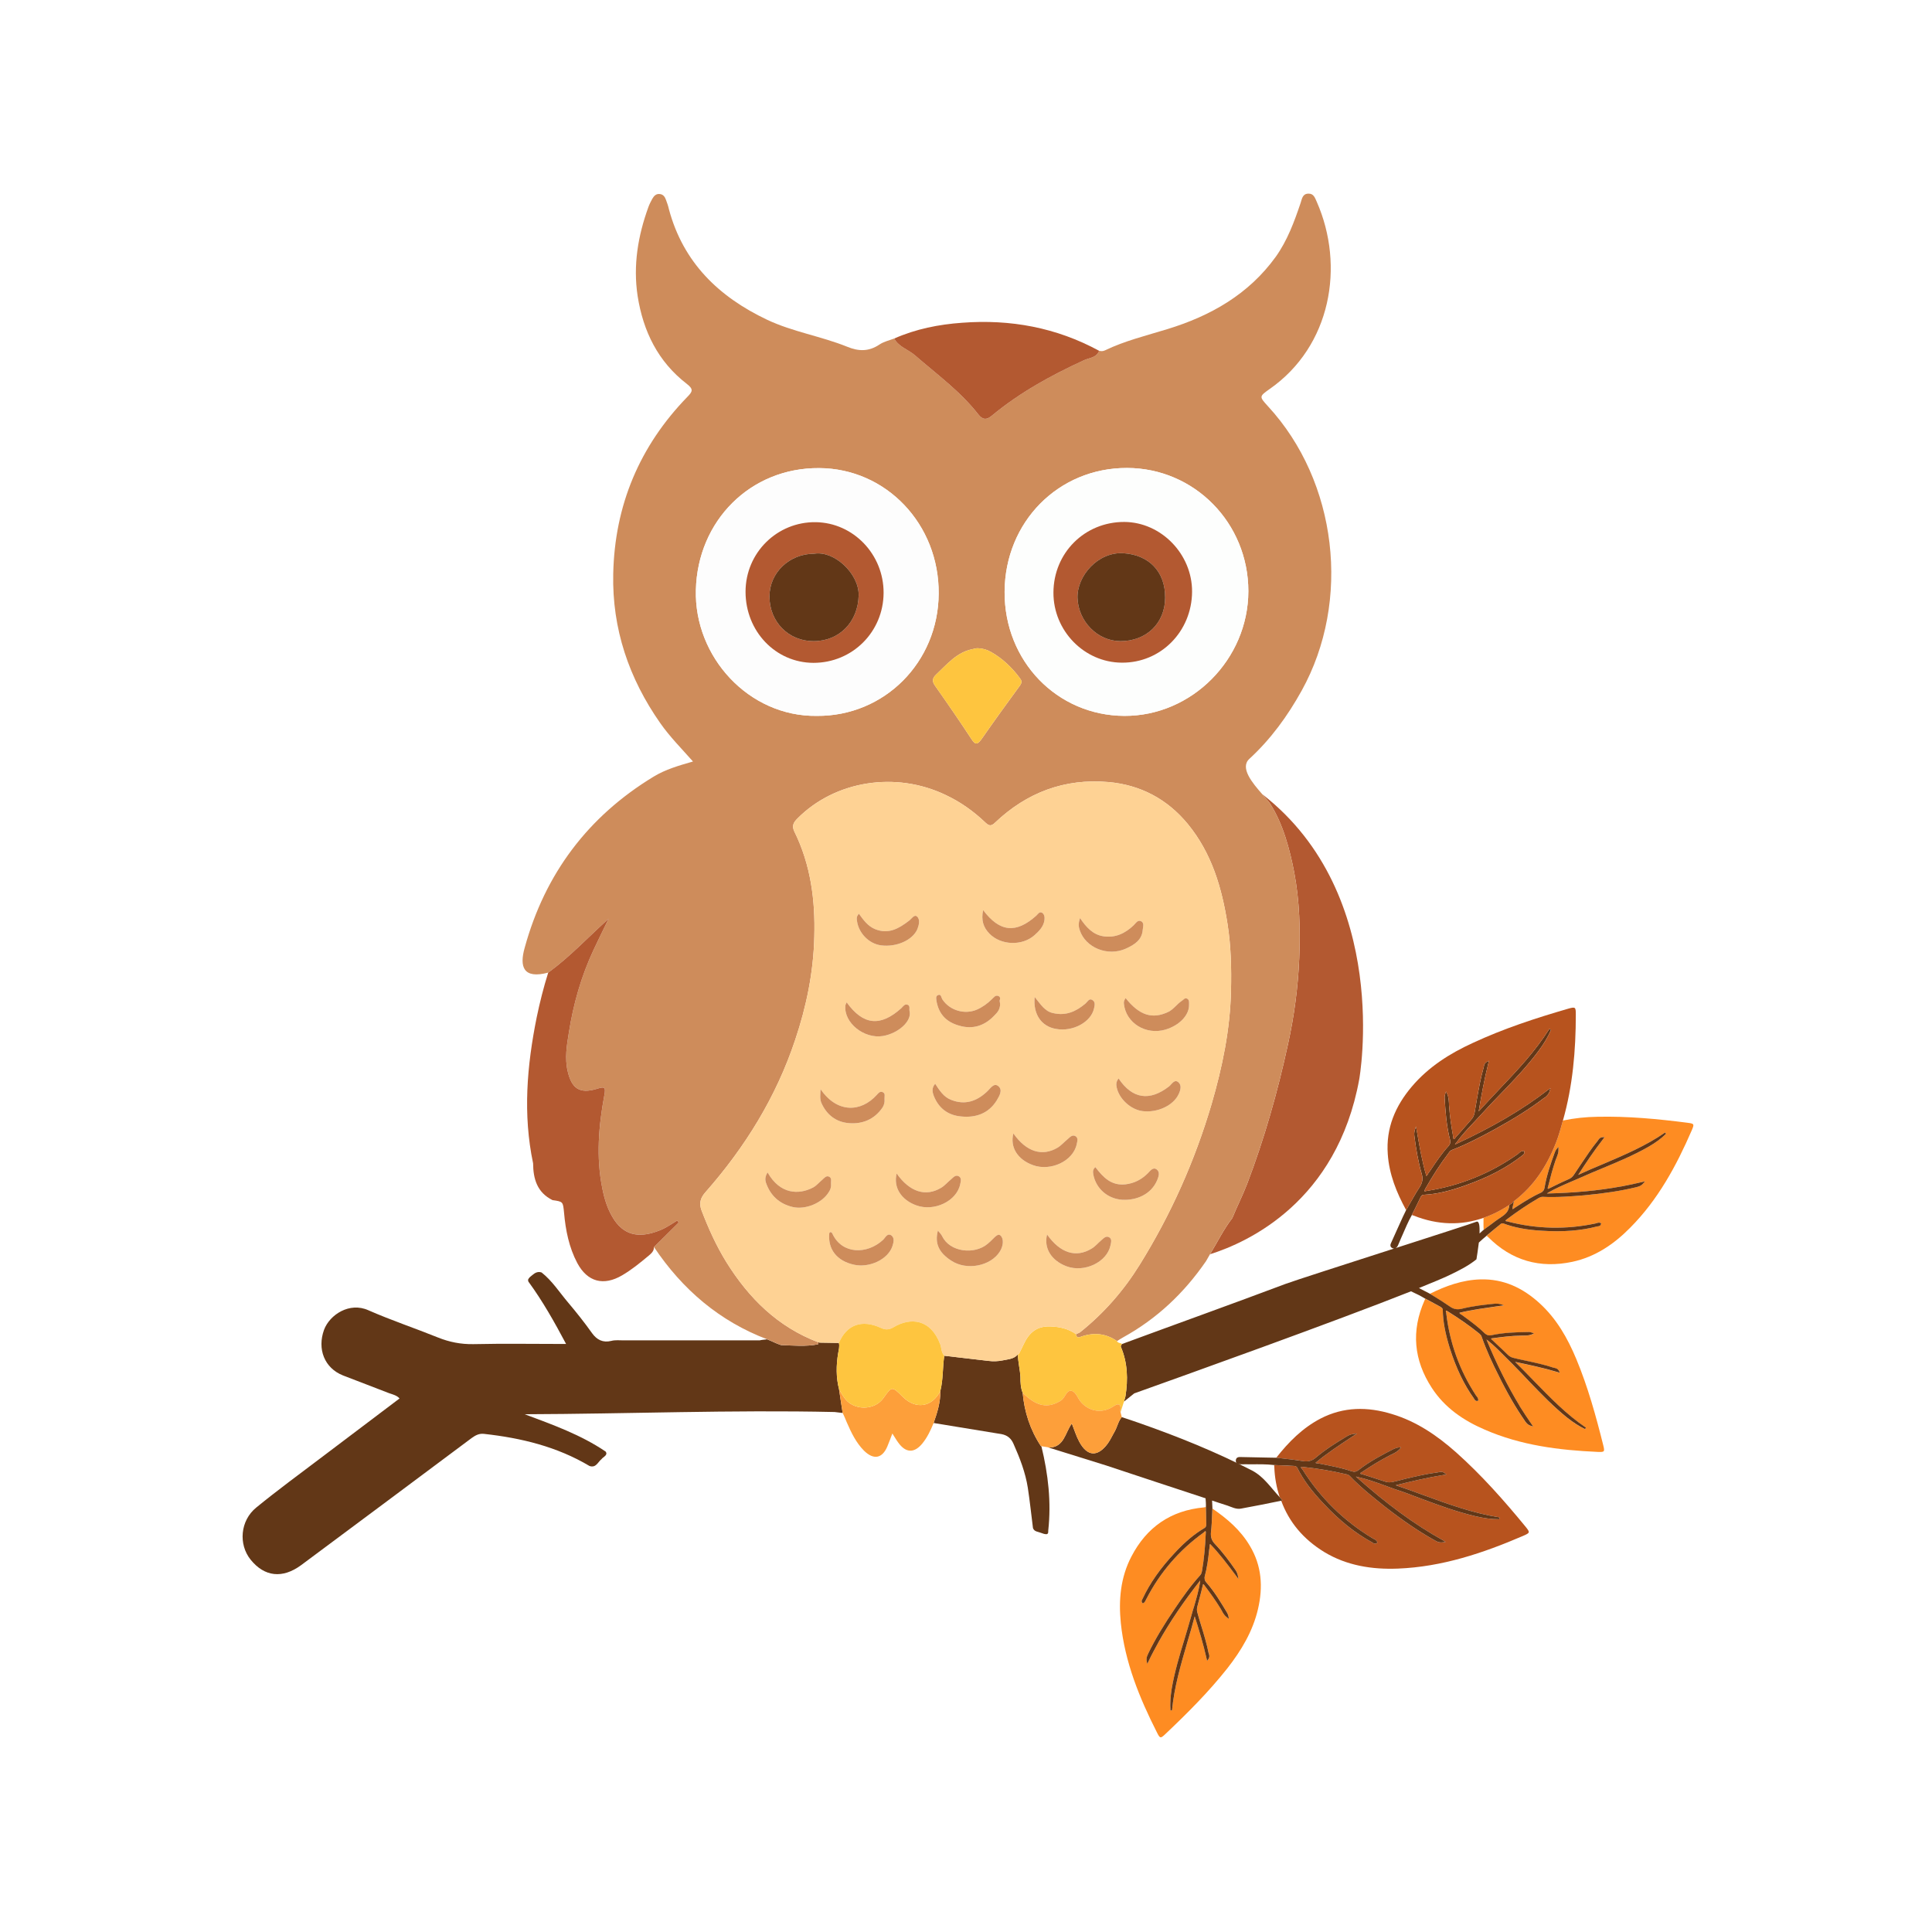 <svg xmlns="http://www.w3.org/2000/svg" xmlns:xlink="http://www.w3.org/1999/xlink" width="480" zoomAndPan="magnify" viewBox="0 0 360 360" height="480" preserveAspectRatio="xMidYMid meet" version="1.0"><defs><clipPath id="ed536028ae"><path d="M 277 208 L 315.781 208 L 315.781 236 L 277 236 Z M 277 208 " clip-rule="nonzero"/></clipPath></defs><rect x="-36" width="432" fill="#ffffff" y="-36" height="432" fill-opacity="1"/><rect x="-36" width="432" fill="#ffffff" y="-36" height="432" fill-opacity="1"/><path fill="#fe8c22" d="M 270.086 243.414 C 270.824 243.957 271.492 244.09 272.328 243.895 C 274.441 243.363 276.59 243.125 278.609 242.934 C 278.992 242.918 279.312 242.949 279.633 243.031 L 280.242 243.258 L 279.152 243.398 C 276.781 243.75 274.316 244.055 271.945 244.633 C 271.977 244.762 272.043 244.793 272.168 244.906 C 272.234 244.922 272.301 244.953 272.328 244.984 L 272.844 245.355 C 274.172 246.332 275.535 247.344 276.719 248.523 C 276.863 248.633 277.008 248.703 277.137 248.762 C 277.199 248.797 277.266 248.828 277.328 248.828 C 277.488 248.859 277.648 248.859 277.824 248.828 C 280.145 248.312 282.551 248.25 284.695 248.219 C 284.953 248.188 285.242 248.25 285.496 248.352 L 285.848 248.477 L 285.512 248.637 C 284.953 248.875 284.406 248.891 283.848 248.875 C 283.672 248.875 283.512 248.875 283.367 248.891 C 281.652 248.922 280.02 249.117 278.16 249.379 L 278.094 249.379 C 277.938 249.395 277.902 249.41 277.871 249.438 C 277.84 249.535 277.922 249.598 278 249.66 C 278.047 249.691 278.062 249.715 278.129 249.758 L 278.898 250.496 C 279.602 251.152 280.305 251.812 280.996 252.48 C 281.297 252.766 281.621 252.961 282.086 253.055 C 282.805 253.234 283.555 253.406 284.309 253.555 C 286.023 253.926 287.836 254.309 289.531 254.879 C 289.598 254.879 289.645 254.914 289.727 254.914 C 289.949 254.98 290.285 255.043 290.523 255.52 L 290.652 255.84 L 290.332 255.711 C 287.516 254.879 284.824 254.309 282.324 253.789 C 283.512 254.945 284.664 256.129 285.754 257.262 C 288.922 260.516 291.871 263.559 295.523 266.039 L 295.363 266.309 C 294.227 265.77 293.121 265.047 291.965 264.133 C 289.453 262.113 287.195 259.766 285.016 257.508 C 283.992 256.418 282.934 255.301 281.848 254.211 C 281.43 253.789 281.016 253.375 280.566 252.93 C 279.508 251.871 278.434 250.75 277.238 249.805 C 277.172 249.758 277.074 249.691 276.98 249.613 C 278.934 254.336 280.953 258.336 283.148 261.957 C 283.164 261.957 283.164 261.988 283.164 262.02 C 283.898 263.188 284.668 264.359 285.438 265.465 L 285.691 265.832 L 285.277 265.703 C 284.602 265.48 284.363 265.094 284.156 264.809 L 284.09 264.695 C 282.426 262.297 280.855 259.59 279.191 256.195 C 278.148 254.145 276.98 251.648 276.086 249.09 C 276.02 248.832 275.824 248.676 275.633 248.492 C 273.871 247.07 271.922 245.711 269.84 244.41 C 269.742 244.348 269.531 244.223 269.484 244.254 C 269.422 244.254 269.387 244.285 269.422 244.41 C 269.422 244.473 269.453 244.539 269.484 244.602 C 269.484 244.637 269.484 244.668 269.484 244.684 C 270.125 250.238 271.98 255.391 275.027 260.035 C 275.059 260.102 275.121 260.148 275.152 260.199 C 275.312 260.387 275.473 260.613 275.457 260.938 L 275.441 261.027 L 275.312 261.062 C 274.961 261.125 274.801 260.875 274.707 260.711 C 274.672 260.676 274.652 260.617 274.641 260.586 C 272.816 258.059 271.344 254.984 270.156 251.25 C 269.293 248.477 268.875 246.273 268.844 244.094 C 268.844 243.785 268.621 243.645 268.348 243.484 C 267.785 243.184 267.211 242.879 266.633 242.555 L 265.574 241.996 C 265.543 242.109 265.496 242.203 265.445 242.301 C 262.918 248.004 263.43 253.445 266.809 258.629 C 269.195 262.297 272.684 264.684 276.641 266.383 C 283.367 269.324 290.496 270.223 297.734 270.543 C 298.98 270.59 299.047 270.527 298.742 269.297 C 297.383 263.852 295.875 258.406 293.715 253.223 C 292.094 249.344 290.047 245.727 286.891 242.848 C 283.766 239.992 280.18 238.277 275.859 238.395 C 272.492 238.492 269.387 239.609 266.426 241.086 C 266.762 241.293 267.113 241.5 267.465 241.723 C 268.328 242.262 269.223 242.809 270.086 243.414 Z M 270.086 243.414 " fill-opacity="1" fill-rule="nonzero"/><path fill="#fe8c22" d="M 276.461 229.168 C 276.781 228.91 277.102 228.656 277.457 228.426 C 278.258 227.805 279.121 227.18 279.988 226.605 C 280.754 226.059 281.137 225.52 281.23 224.637 C 281.23 224.59 281.266 224.527 281.266 224.492 C 279.699 225.551 278.062 226.348 276.43 226.926 C 276.445 227.66 276.398 228.395 276.461 229.168 Z M 276.461 229.168 " fill-opacity="1" fill-rule="nonzero"/><g clip-path="url(#ed536028ae)"><path fill="#fe8c22" d="M 314.445 209.211 C 308.875 208.492 303.285 207.969 297.652 208.094 C 295.488 208.125 293.34 208.352 291.227 208.797 C 290.844 210.176 290.477 211.551 289.945 212.898 C 288.266 217.223 285.832 221 282.098 223.816 C 282.004 224.324 281.859 224.773 281.809 225.289 C 281.902 225.289 281.988 225.258 282.098 225.18 C 282.145 225.129 282.195 225.066 282.254 225.047 L 282.789 224.711 C 284.168 223.82 285.605 222.922 287.16 222.215 C 287.305 222.152 287.414 222.059 287.512 221.926 C 287.574 221.883 287.609 221.832 287.641 221.77 C 287.703 221.637 287.781 221.496 287.797 221.316 C 288.184 218.98 288.984 216.707 289.723 214.688 C 289.816 214.434 289.961 214.191 290.137 213.984 L 290.395 213.711 L 290.395 214.086 C 290.441 214.676 290.25 215.203 290.039 215.715 C 289.977 215.891 289.914 216.035 289.863 216.18 C 289.305 217.793 288.887 219.398 288.438 221.191 L 288.406 221.254 C 288.375 221.414 288.375 221.445 288.406 221.477 C 288.484 221.543 288.566 221.512 288.629 221.445 C 288.695 221.414 288.727 221.398 288.789 221.383 L 289.77 220.902 C 290.617 220.484 291.48 220.07 292.379 219.688 C 292.762 219.492 293.051 219.27 293.305 218.852 C 293.723 218.25 294.137 217.605 294.555 216.98 C 295.547 215.523 296.539 213.984 297.695 212.59 C 297.723 212.547 297.758 212.48 297.789 212.449 C 297.934 212.223 298.109 211.934 298.652 211.902 L 298.973 211.871 L 298.781 212.16 C 296.992 214.469 295.453 216.754 294.074 218.918 C 295.566 218.234 297.086 217.574 298.559 216.965 C 302.723 215.188 306.629 213.535 310.25 211.039 L 310.445 211.262 C 309.547 212.156 308.488 212.93 307.207 213.664 C 304.418 215.266 301.41 216.516 298.492 217.73 C 297.117 218.309 295.707 218.883 294.297 219.523 C 293.754 219.777 293.191 219.992 292.629 220.242 C 291.254 220.836 289.844 221.445 288.5 222.215 C 288.434 222.262 288.34 222.309 288.242 222.391 C 293.336 222.277 297.816 221.859 301.98 221.09 C 302.02 221.09 302.02 221.09 302.047 221.09 C 303.395 220.836 304.773 220.547 306.086 220.227 L 306.535 220.117 L 306.246 220.453 C 305.793 220.996 305.348 221.09 304.996 221.188 L 304.867 221.223 C 302.02 221.906 298.973 222.375 295.18 222.73 C 292.855 222.918 290.133 223.145 287.441 223.012 C 287.156 223.012 286.93 223.113 286.703 223.238 C 284.734 224.391 282.766 225.703 280.812 227.176 C 280.719 227.246 280.523 227.387 280.523 227.469 C 280.523 227.5 280.523 227.531 280.652 227.566 C 280.719 227.566 280.781 227.566 280.844 227.582 C 280.875 227.582 280.91 227.602 280.941 227.617 C 286.324 229.008 291.801 229.137 297.273 227.98 C 297.344 227.949 297.375 227.949 297.469 227.918 C 297.695 227.852 297.965 227.758 298.238 227.883 L 298.352 227.949 L 298.316 228.078 C 298.234 228.445 297.949 228.492 297.758 228.508 C 297.723 228.523 297.695 228.523 297.629 228.523 C 294.586 229.328 291.223 229.582 287.301 229.328 C 284.402 229.168 282.191 228.734 280.141 227.98 C 279.855 227.883 279.66 228.016 279.438 228.234 C 278.922 228.625 278.426 229.07 277.934 229.484 L 277.004 230.266 C 277.102 230.352 277.195 230.418 277.262 230.48 C 281.648 234.898 286.934 236.402 292.984 235.121 C 297.246 234.211 300.738 231.84 303.777 228.75 C 308.938 223.562 312.363 217.242 315.246 210.59 C 315.73 209.441 315.699 209.375 314.445 209.211 Z M 314.445 209.211 " fill-opacity="1" fill-rule="nonzero"/></g><path fill="#623717" d="M 279.441 228.234 C 279.664 228.012 279.859 227.883 280.145 227.98 C 282.195 228.734 284.406 229.168 287.305 229.328 C 291.227 229.582 294.59 229.328 297.633 228.523 C 297.699 228.523 297.727 228.523 297.762 228.508 C 297.949 228.492 298.238 228.445 298.32 228.078 L 298.355 227.949 L 298.242 227.883 C 297.969 227.758 297.699 227.852 297.473 227.918 C 297.379 227.953 297.344 227.953 297.277 227.98 C 291.805 229.137 286.328 229.008 280.945 227.617 C 280.914 227.602 280.879 227.582 280.848 227.582 C 280.781 227.566 280.723 227.566 280.656 227.566 C 280.527 227.531 280.527 227.5 280.527 227.469 C 280.527 227.387 280.723 227.246 280.816 227.176 C 282.77 225.703 284.738 224.391 286.707 223.238 C 286.934 223.113 287.16 223.012 287.445 223.012 C 290.137 223.145 292.859 222.918 295.18 222.73 C 298.977 222.375 302.02 221.91 304.871 221.223 L 305 221.188 C 305.352 221.09 305.797 221 306.25 220.453 L 306.535 220.117 L 306.09 220.227 C 304.777 220.547 303.398 220.832 302.051 221.09 C 302.02 221.09 302.02 221.09 301.984 221.09 C 297.82 221.859 293.34 222.273 288.246 222.391 C 288.344 222.309 288.438 222.262 288.5 222.215 C 289.848 221.445 291.258 220.836 292.633 220.242 C 293.195 219.992 293.758 219.777 294.301 219.523 C 295.711 218.883 297.117 218.309 298.496 217.73 C 301.41 216.516 304.422 215.266 307.211 213.664 C 308.492 212.926 309.547 212.156 310.445 211.262 L 310.254 211.039 C 306.633 213.535 302.727 215.188 298.562 216.965 C 297.09 217.574 295.57 218.23 294.078 218.918 C 295.457 216.754 296.992 214.469 298.785 212.16 L 298.977 211.871 L 298.656 211.902 C 298.113 211.938 297.938 212.223 297.793 212.449 C 297.762 212.48 297.727 212.547 297.695 212.59 C 296.543 213.984 295.547 215.523 294.559 216.98 C 294.141 217.605 293.727 218.246 293.309 218.852 C 293.055 219.27 292.766 219.492 292.379 219.688 C 291.484 220.07 290.621 220.484 289.77 220.902 L 288.793 221.383 C 288.73 221.398 288.699 221.414 288.633 221.445 C 288.57 221.508 288.488 221.543 288.41 221.477 C 288.379 221.445 288.379 221.414 288.41 221.254 L 288.441 221.191 C 288.891 219.398 289.309 217.793 289.863 216.18 C 289.918 216.031 289.98 215.891 290.043 215.715 C 290.254 215.203 290.445 214.676 290.398 214.086 L 290.398 213.711 L 290.141 213.984 C 289.965 214.191 289.82 214.434 289.727 214.688 C 288.988 216.707 288.188 218.98 287.801 221.316 C 287.785 221.492 287.707 221.637 287.645 221.77 C 287.613 221.832 287.578 221.879 287.516 221.926 C 287.418 222.059 287.309 222.152 287.164 222.215 C 285.609 222.922 284.172 223.816 282.793 224.711 L 282.258 225.047 C 282.199 225.066 282.148 225.129 282.102 225.18 C 281.988 225.258 281.906 225.289 281.812 225.289 C 281.863 224.773 282.008 224.324 282.102 223.816 C 281.941 223.945 281.848 224.137 281.684 224.25 C 281.555 224.34 281.398 224.391 281.27 224.492 C 281.27 224.527 281.234 224.586 281.234 224.633 C 281.141 225.52 280.754 226.059 279.988 226.605 C 279.121 227.176 278.258 227.805 277.457 228.426 C 277.105 228.652 276.785 228.906 276.465 229.164 C 276.43 229.18 276.398 229.195 276.367 229.227 L 275.695 229.836 C 275.727 228.621 275.676 227.582 275.184 227.625 C 274.316 227.98 267.496 230.156 260.066 232.559 C 260.227 232.465 260.352 232.332 260.445 232.16 C 260.547 231.965 260.609 231.762 260.703 231.566 C 260.738 231.504 260.77 231.441 260.801 231.34 C 260.965 230.969 261.09 230.633 261.266 230.262 C 261.824 228.988 262.371 227.656 263.074 226.41 L 263.074 226.391 L 263.684 225.195 C 264.004 224.523 264.324 223.848 264.645 223.207 C 264.805 222.871 264.934 222.645 265.285 222.629 C 267.75 222.504 270.188 221.922 273.262 220.805 C 277.391 219.336 280.754 217.574 283.543 215.391 C 283.574 215.359 283.605 215.328 283.672 215.297 C 283.832 215.172 284.117 214.992 284.023 214.578 L 284.023 214.465 L 283.863 214.465 C 283.543 214.434 283.254 214.656 283.062 214.82 C 282.996 214.883 282.965 214.914 282.934 214.961 C 277.809 218.598 272.109 220.93 265.926 221.895 C 265.891 221.895 265.863 221.906 265.832 221.906 C 265.766 221.922 265.703 221.953 265.637 221.953 C 265.477 222.02 265.445 221.988 265.426 221.922 C 265.414 221.859 265.539 221.602 265.605 221.477 C 266.949 219.105 268.391 216.867 269.93 214.848 C 270.09 214.594 270.281 214.379 270.57 214.27 C 273.402 213.18 276.109 211.742 278.414 210.488 C 282.133 208.441 285.109 206.586 287.703 204.598 L 287.836 204.535 C 288.152 204.281 288.57 203.957 288.793 203.223 L 288.922 202.742 L 288.504 203.047 C 283.633 206.797 278.062 210.043 271.113 213.262 C 271.176 213.148 271.242 213.023 271.34 212.953 C 272.328 211.578 273.516 210.301 274.684 209.078 C 275.148 208.57 275.629 208.086 276.078 207.578 C 277.215 206.324 278.398 205.062 279.586 203.863 C 282.035 201.332 284.566 198.688 286.711 195.793 C 287.703 194.465 288.457 193.184 289.02 191.883 L 288.699 191.723 C 286.07 195.887 282.789 199.375 279.281 203.062 C 278.062 204.355 276.816 205.684 275.535 207.078 C 276.016 204.246 276.562 201.203 277.359 198.004 L 277.457 197.648 L 277.137 197.812 C 276.594 198.066 276.531 198.484 276.496 198.738 C 276.48 198.801 276.465 198.902 276.449 198.934 C 275.891 200.887 275.539 202.902 275.184 204.887 C 275.059 205.703 274.898 206.555 274.766 207.352 C 274.652 207.867 274.465 208.266 274.16 208.605 C 273.453 209.434 272.719 210.254 272.012 211.066 L 271.215 211.957 C 271.18 212.012 271.133 212.059 271.117 212.109 C 271.051 212.184 271.02 212.281 270.895 212.25 C 270.828 212.234 270.828 212.184 270.797 212.012 L 270.797 211.926 C 270.441 209.879 270.152 208.051 270.027 206.137 C 269.996 205.941 269.996 205.75 269.996 205.59 C 269.949 204.949 269.93 204.324 269.613 203.734 L 269.449 203.379 L 269.324 203.734 C 269.227 204.023 269.164 204.352 269.195 204.656 C 269.34 207.059 269.516 209.781 270.188 212.348 C 270.316 212.824 270.234 213.195 269.898 213.562 C 268.621 214.953 267.562 216.539 266.539 218.078 L 266.121 218.656 C 266.09 218.715 266.055 218.781 266.027 218.844 C 265.961 219.008 265.895 219.07 265.785 219.117 C 265 216.512 264.535 213.758 264.07 211.094 L 263.844 209.875 L 263.637 210.578 C 263.527 210.934 263.492 211.32 263.555 211.719 C 263.844 213.977 264.23 216.363 264.902 218.684 C 265.191 219.645 265.062 220.383 264.484 221.277 C 263.844 222.238 263.27 223.297 262.691 224.289 C 262.465 224.672 262.242 225.086 262.02 225.477 C 261.984 225.539 261.953 225.555 261.953 225.602 L 261.41 226.723 C 260.688 228.355 259.938 229.926 259.234 231.543 C 259.121 231.785 258.879 232.293 259.457 232.578 C 259.586 232.645 259.68 232.645 259.773 232.645 C 250.844 235.527 241.105 238.652 239.535 239.238 C 229.48 243.02 219.355 246.641 209.043 250.449 C 208.945 250.637 208.801 250.832 208.848 250.93 C 210.129 253.941 210.211 257.043 209.711 260.184 C 209.617 260.535 209.523 260.855 209.43 261.176 L 211.348 259.637 C 220.668 256.312 248.727 246.254 262.918 240.617 C 263.812 241.031 264.711 241.453 265.543 241.977 L 265.574 241.977 L 266.633 242.539 C 267.207 242.859 267.785 243.164 268.344 243.469 C 268.617 243.629 268.84 243.77 268.84 244.078 C 268.875 246.254 269.293 248.461 270.152 251.23 C 271.34 254.965 272.816 258.039 274.637 260.566 C 274.652 260.602 274.672 260.664 274.703 260.691 C 274.801 260.855 274.957 261.109 275.309 261.043 L 275.438 261.012 L 275.453 260.918 C 275.473 260.598 275.312 260.371 275.152 260.18 C 275.117 260.137 275.055 260.086 275.023 260.016 C 271.98 255.371 270.125 250.219 269.484 244.668 C 269.484 244.648 269.484 244.617 269.484 244.586 C 269.449 244.523 269.418 244.453 269.418 244.395 C 269.387 244.27 269.418 244.234 269.484 244.234 C 269.527 244.203 269.738 244.328 269.836 244.395 C 271.918 245.691 273.871 247.055 275.633 248.477 C 275.824 248.656 276.016 248.812 276.082 249.07 C 276.977 251.633 278.145 254.129 279.188 256.176 C 280.852 259.574 282.426 262.281 284.09 264.68 L 284.156 264.793 C 284.363 265.078 284.602 265.465 285.273 265.688 L 285.688 265.816 L 285.434 265.445 C 284.664 264.344 283.898 263.172 283.16 262 C 283.16 261.973 283.16 261.941 283.145 261.941 C 280.953 258.316 278.93 254.32 276.98 249.598 C 277.074 249.676 277.172 249.738 277.234 249.785 C 278.434 250.734 279.508 251.855 280.566 252.914 C 281.012 253.359 281.43 253.77 281.848 254.191 C 282.934 255.281 283.992 256.398 285.016 257.492 C 287.195 259.746 289.453 262.098 291.965 264.117 C 293.117 265.031 294.227 265.75 295.359 266.293 L 295.52 266.023 C 291.867 263.543 288.922 260.5 285.754 257.246 C 284.66 256.113 283.512 254.93 282.324 253.77 C 284.82 254.289 287.512 254.859 290.332 255.695 L 290.652 255.824 L 290.523 255.504 C 290.285 255.023 289.949 254.965 289.723 254.898 C 289.641 254.898 289.594 254.863 289.527 254.863 C 287.836 254.293 286.023 253.906 284.309 253.539 C 283.555 253.391 282.805 253.219 282.082 253.039 C 281.617 252.945 281.297 252.75 280.992 252.465 C 280.305 251.793 279.598 251.137 278.895 250.48 L 278.129 249.742 C 278.062 249.699 278.047 249.676 278 249.645 C 277.922 249.582 277.84 249.516 277.871 249.422 C 277.902 249.391 277.934 249.379 278.094 249.359 L 278.16 249.359 C 280.02 249.102 281.648 248.906 283.363 248.875 C 283.508 248.859 283.672 248.859 283.848 248.859 C 284.406 248.875 284.949 248.859 285.512 248.617 L 285.848 248.457 L 285.496 248.336 C 285.238 248.234 284.949 248.168 284.691 248.203 C 282.547 248.234 280.145 248.297 277.824 248.812 C 277.645 248.844 277.488 248.844 277.328 248.812 C 277.262 248.812 277.199 248.777 277.133 248.746 C 277.008 248.688 276.859 248.617 276.719 248.504 C 275.535 247.324 274.172 246.316 272.84 245.34 L 272.328 244.969 C 272.297 244.938 272.23 244.906 272.168 244.887 C 272.043 244.773 271.977 244.746 271.945 244.617 C 274.316 244.039 276.777 243.734 279.148 243.383 L 280.238 243.238 L 279.629 243.012 C 279.312 242.934 278.992 242.902 278.605 242.918 C 276.586 243.105 274.441 243.352 272.328 243.879 C 271.492 244.07 270.82 243.941 270.086 243.398 C 269.219 242.789 268.324 242.242 267.461 241.699 C 267.105 241.477 266.754 241.27 266.418 241.062 C 266.371 241.047 266.336 241.012 266.305 240.996 L 265.312 240.484 C 265.008 240.32 264.703 240.18 264.398 240.008 C 266.852 239.012 268.965 238.145 270.148 237.566 C 271.879 236.738 273.605 235.875 275.113 234.656 C 275.18 234.207 275.402 232.895 275.562 231.535 C 276.043 231.102 276.492 230.672 277.004 230.266 L 277.004 230.246 L 277.934 229.469 C 278.43 229.07 278.926 228.621 279.441 228.234 Z M 279.441 228.234 " fill-opacity="1" fill-rule="nonzero"/><path fill="#fe8c22" d="M 225.648 285.461 C 225.566 286.391 225.758 287.027 226.367 287.668 C 227.855 289.238 229.141 290.984 230.273 292.633 C 230.469 292.949 230.594 293.273 230.656 293.594 L 230.785 294.234 L 230.113 293.34 C 228.672 291.418 227.199 289.461 225.5 287.703 C 225.438 287.746 225.406 287.832 225.406 288.004 C 225.406 288.066 225.406 288.121 225.406 288.184 L 225.312 288.828 C 225.148 290.453 224.926 292.121 224.477 293.758 C 224.445 293.914 224.445 294.078 224.477 294.234 C 224.477 294.297 224.477 294.363 224.512 294.43 C 224.574 294.57 224.641 294.719 224.766 294.844 C 226.336 296.602 227.551 298.688 228.672 300.539 C 228.805 300.766 228.898 301.02 228.926 301.312 L 228.992 301.664 L 228.707 301.438 C 228.191 301.09 227.902 300.609 227.664 300.125 C 227.566 299.98 227.488 299.832 227.426 299.711 C 226.527 298.238 225.551 296.891 224.445 295.418 L 224.398 295.352 C 224.316 295.227 224.289 295.191 224.254 295.191 C 224.125 295.227 224.125 295.285 224.125 295.418 C 224.109 295.484 224.109 295.516 224.09 295.543 L 223.836 296.602 C 223.598 297.531 223.355 298.457 223.102 299.387 C 223.004 299.82 223.004 300.184 223.164 300.637 C 223.355 301.359 223.582 302.078 223.805 302.812 C 224.316 304.492 224.859 306.238 225.215 308.035 C 225.246 308.066 225.246 308.125 225.277 308.195 C 225.344 308.434 225.438 308.766 225.148 309.184 L 224.926 309.473 L 224.859 309.152 C 224.203 306.27 223.402 303.645 222.621 301.18 C 222.203 302.785 221.738 304.387 221.273 305.918 C 220.023 310.238 218.809 314.309 218.395 318.695 L 218.105 318.695 C 218.008 317.445 218.105 316.113 218.328 314.664 C 218.871 311.504 219.805 308.387 220.73 305.375 C 221.152 303.934 221.613 302.465 222.012 300.992 C 222.172 300.414 222.332 299.832 222.523 299.262 C 222.941 297.824 223.355 296.328 223.613 294.812 C 223.613 294.715 223.613 294.648 223.645 294.488 C 220.477 298.527 217.977 302.234 215.91 305.922 L 215.895 305.953 C 215.207 307.203 214.551 308.422 213.973 309.637 L 213.781 310.039 L 213.688 309.605 C 213.543 308.934 213.766 308.527 213.926 308.195 L 213.977 308.066 C 215.258 305.445 216.855 302.77 218.988 299.645 C 220.285 297.723 221.855 295.484 223.68 293.465 C 223.844 293.273 223.922 293.016 223.973 292.762 C 224.355 290.52 224.578 288.184 224.676 285.75 C 224.707 285.617 224.707 285.363 224.641 285.328 C 224.613 285.297 224.594 285.27 224.48 285.367 C 224.449 285.398 224.383 285.461 224.352 285.492 C 224.32 285.523 224.32 285.527 224.289 285.559 C 219.754 288.828 216.188 292.949 213.621 297.918 C 213.59 297.98 213.547 298.012 213.527 298.105 C 213.43 298.297 213.332 298.57 213.047 298.715 L 212.934 298.75 L 212.855 298.668 C 212.633 298.379 212.773 298.105 212.891 297.945 C 212.891 297.914 212.918 297.867 212.934 297.852 C 214.266 295 216.219 292.211 218.891 289.363 C 220.863 287.234 222.594 285.812 224.484 284.691 C 224.738 284.527 224.77 284.301 224.77 283.988 C 224.77 283.348 224.738 282.672 224.738 282.035 L 224.707 280.812 C 224.594 280.848 224.484 280.863 224.371 280.879 C 218.172 281.438 213.656 284.559 210.805 290.066 C 208.789 293.941 208.418 298.137 208.848 302.43 C 209.605 309.73 212.309 316.359 215.594 322.844 C 216.152 323.945 216.25 323.977 217.148 323.117 C 221.246 319.238 225.219 315.27 228.711 310.852 C 231.289 307.555 233.449 303.965 234.41 299.82 C 235.371 295.703 235.117 291.738 232.875 288.016 C 231.145 285.105 228.68 282.992 225.922 281.102 C 225.891 281.5 225.875 281.906 225.855 282.32 C 225.82 283.363 225.773 284.406 225.648 285.461 Z M 225.648 285.461 " fill-opacity="1" fill-rule="nonzero"/><path fill="#b7531e" d="M 264.484 221.285 C 265.059 220.391 265.188 219.656 264.898 218.695 C 264.227 216.371 263.84 213.984 263.555 211.727 C 263.488 211.332 263.52 210.941 263.633 210.59 L 263.84 209.887 L 264.066 211.102 C 264.531 213.766 264.996 216.52 265.781 219.125 C 265.891 219.078 265.957 219.016 266.023 218.852 C 266.055 218.789 266.086 218.727 266.117 218.664 L 266.535 218.086 C 267.559 216.551 268.617 214.961 269.895 213.57 C 270.234 213.203 270.312 212.832 270.184 212.355 C 269.512 209.793 269.336 207.066 269.191 204.664 C 269.16 204.359 269.223 204.031 269.32 203.742 L 269.449 203.387 L 269.609 203.742 C 269.93 204.332 269.945 204.957 269.992 205.598 C 269.992 205.762 269.992 205.949 270.023 206.145 C 270.152 208.062 270.441 209.887 270.793 211.938 L 270.793 212.02 C 270.824 212.195 270.824 212.242 270.891 212.258 C 271.016 212.289 271.051 212.195 271.113 212.117 C 271.129 212.07 271.176 212.02 271.211 211.965 L 272.008 211.074 C 272.715 210.262 273.453 209.441 274.156 208.613 C 274.461 208.273 274.652 207.875 274.762 207.359 C 274.891 206.562 275.051 205.707 275.184 204.895 C 275.535 202.91 275.887 200.891 276.445 198.941 C 276.461 198.91 276.48 198.809 276.492 198.746 C 276.527 198.492 276.59 198.074 277.133 197.824 L 277.453 197.66 L 277.355 198.012 C 276.559 201.211 276.008 204.254 275.535 207.086 C 276.812 205.691 278.062 204.363 279.277 203.07 C 282.785 199.387 286.066 195.898 288.695 191.73 L 289.016 191.891 C 288.453 193.191 287.703 194.473 286.707 195.801 C 284.566 198.695 282.031 201.344 279.582 203.871 C 278.398 205.07 277.211 206.332 276.074 207.586 C 275.625 208.094 275.148 208.578 274.684 209.09 C 273.512 210.309 272.328 211.586 271.336 212.961 C 271.238 213.031 271.172 213.156 271.109 213.27 C 278.059 210.051 283.633 206.805 288.5 203.055 L 288.918 202.75 L 288.789 203.23 C 288.566 203.965 288.148 204.289 287.832 204.543 L 287.703 204.609 C 285.105 206.594 282.129 208.449 278.414 210.496 C 276.105 211.75 273.398 213.191 270.566 214.277 C 270.277 214.387 270.086 214.598 269.926 214.855 C 268.387 216.875 266.949 219.113 265.602 221.484 C 265.539 221.613 265.41 221.871 265.422 221.93 C 265.441 221.996 265.473 222.031 265.633 221.965 C 265.699 221.965 265.762 221.93 265.828 221.914 C 265.859 221.914 265.891 221.902 265.922 221.902 C 272.105 220.938 277.805 218.605 282.93 214.969 C 282.961 214.922 282.996 214.891 283.059 214.828 C 283.25 214.664 283.539 214.441 283.859 214.477 L 284.02 214.477 L 284.02 214.586 C 284.113 215 283.828 215.18 283.668 215.305 C 283.602 215.34 283.57 215.367 283.539 215.398 C 280.754 217.582 277.387 219.344 273.258 220.816 C 270.184 221.934 267.746 222.512 265.281 222.637 C 264.93 222.652 264.801 222.883 264.641 223.219 C 264.32 223.855 264 224.531 263.68 225.203 L 263.07 226.398 C 263.199 226.434 263.312 226.48 263.426 226.512 C 267.957 228.305 272.297 228.371 276.43 226.93 C 278.062 226.352 279.699 225.555 281.266 224.496 C 281.395 224.395 281.551 224.348 281.684 224.254 C 281.844 224.145 281.938 223.949 282.098 223.824 C 285.832 221.004 288.262 217.227 289.945 212.902 C 290.473 211.559 290.84 210.18 291.227 208.805 C 293.055 202.383 293.629 195.742 293.629 189.047 C 293.629 187.652 293.566 187.574 292.203 187.957 C 286.137 189.719 280.145 191.676 274.41 194.348 C 270.121 196.312 266.18 198.809 263.074 202.465 C 260 206.098 258.238 210.18 258.59 215.047 C 258.844 218.793 260.223 222.219 262.016 225.488 C 262.242 225.098 262.465 224.684 262.691 224.305 C 263.266 223.305 263.84 222.246 264.484 221.285 Z M 264.484 221.285 " fill-opacity="1" fill-rule="nonzero"/><path fill="#b7531e" d="M 238.73 279.633 C 240.172 283.57 242.797 286.773 246.77 289.207 C 250.965 291.738 255.645 292.473 260.48 292.285 C 268.707 291.961 276.363 289.398 283.828 286.18 C 285.109 285.617 285.141 285.559 284.258 284.469 C 280.238 279.57 276.062 274.859 271.336 270.637 C 267.812 267.512 263.969 264.871 259.387 263.492 C 254.84 262.098 250.387 262.098 246.066 264.328 C 242.699 266.086 240.105 268.707 237.816 271.625 C 238.266 271.688 238.73 271.723 239.176 271.785 C 240.328 271.914 241.516 272.043 242.668 272.238 C 243.695 272.426 244.461 272.238 245.195 271.594 C 247.059 270.023 249.105 268.746 251.059 267.59 C 251.395 267.402 251.762 267.27 252.148 267.207 L 252.871 267.109 L 251.812 267.801 C 249.586 269.285 247.246 270.805 245.137 272.57 C 245.23 272.664 245.328 272.68 245.504 272.68 C 245.551 272.68 245.648 272.68 245.695 272.695 L 246.418 272.84 C 248.227 273.191 250.102 273.543 251.859 274.152 C 252.371 274.316 252.727 274.25 253.141 273.934 C 255.223 272.297 257.625 271.047 259.77 269.961 C 260.059 269.836 260.363 269.73 260.668 269.715 L 261.055 269.668 L 260.832 269.988 C 260.379 270.508 259.805 270.773 259.23 271.066 C 259.066 271.109 258.91 271.211 258.75 271.305 C 257.051 272.184 255.48 273.16 253.75 274.316 L 253.656 274.352 C 253.523 274.445 253.492 274.477 253.492 274.523 C 253.492 274.672 253.59 274.656 253.719 274.672 C 253.766 274.672 253.816 274.707 253.875 274.719 L 255.031 275.086 C 256.055 275.41 257.078 275.746 258.121 276.082 C 258.555 276.238 259.004 276.238 259.516 276.145 C 260.316 275.949 261.148 275.762 261.965 275.535 C 263.906 275.086 265.922 274.605 267.941 274.352 C 267.973 274.352 268.051 274.32 268.102 274.32 C 268.387 274.25 268.758 274.156 269.219 274.523 L 269.523 274.75 L 269.125 274.812 C 265.891 275.344 262.879 276.051 260.074 276.754 C 261.852 277.359 263.582 277.969 265.246 278.594 C 270.02 280.336 274.535 281.973 279.402 282.738 L 279.371 283.094 C 277.965 283.094 276.488 282.898 274.871 282.516 C 271.367 281.684 267.938 280.434 264.637 279.188 C 263.066 278.582 261.434 277.969 259.836 277.457 C 259.16 277.23 258.555 276.977 257.914 276.754 C 256.309 276.176 254.676 275.598 253.012 275.23 C 252.914 275.18 252.789 275.168 252.66 275.148 C 258.375 280.242 263.547 284.055 268.934 287.043 L 269.379 287.32 L 268.867 287.379 C 268.098 287.496 267.648 287.219 267.328 286.996 L 267.188 286.934 C 264.32 285.332 261.434 283.367 258.074 280.75 C 256.023 279.125 253.621 277.23 251.508 275.023 C 251.285 274.797 251.012 274.734 250.707 274.672 C 248.238 274.094 245.645 273.645 242.906 273.359 C 242.762 273.34 242.508 273.324 242.441 273.359 C 242.379 273.391 242.379 273.422 242.477 273.547 C 242.523 273.617 242.57 273.68 242.605 273.711 C 242.637 273.773 242.652 273.773 242.668 273.773 C 246 279.086 250.402 283.41 255.77 286.645 C 255.816 286.676 255.898 286.703 255.961 286.746 C 256.184 286.84 256.508 286.996 256.617 287.32 L 256.668 287.449 L 256.566 287.512 C 256.215 287.762 255.926 287.574 255.77 287.465 C 255.703 287.434 255.672 287.379 255.641 287.379 C 252.535 285.684 249.555 283.316 246.574 280.109 C 244.336 277.746 242.828 275.711 241.738 273.516 C 241.582 273.195 241.324 273.164 240.957 273.148 C 240.234 273.102 239.5 273.07 238.762 273.051 L 237.418 272.988 C 237.418 273.102 237.449 273.227 237.449 273.34 C 237.512 275.375 237.895 277.23 238.441 278.961 C 238.633 279.152 238.797 279.375 239 279.602 C 238.922 279.598 238.828 279.633 238.73 279.633 Z M 238.73 279.633 " fill-opacity="1" fill-rule="nonzero"/><path fill="#623717" d="M 240.957 273.148 C 241.324 273.16 241.582 273.191 241.738 273.516 C 242.828 275.711 244.336 277.746 246.574 280.109 C 249.555 283.316 252.535 285.68 255.641 287.379 C 255.672 287.379 255.703 287.434 255.77 287.465 C 255.926 287.57 256.215 287.762 256.566 287.512 L 256.668 287.449 L 256.617 287.316 C 256.508 286.996 256.184 286.84 255.961 286.742 C 255.895 286.703 255.816 286.676 255.77 286.641 C 250.402 283.41 246 279.082 242.668 273.77 C 242.652 273.77 242.637 273.77 242.605 273.711 C 242.57 273.676 242.523 273.613 242.477 273.547 C 242.379 273.418 242.379 273.387 242.441 273.355 C 242.508 273.324 242.762 273.34 242.906 273.355 C 245.645 273.645 248.238 274.094 250.707 274.672 C 251.012 274.734 251.281 274.797 251.508 275.023 C 253.621 277.23 256.023 279.121 258.074 280.75 C 261.434 283.363 264.32 285.328 267.188 286.934 L 267.328 286.996 C 267.648 287.219 268.098 287.492 268.867 287.379 L 269.379 287.316 L 268.934 287.043 C 263.547 284.051 258.375 280.242 252.66 275.148 C 252.785 275.164 252.914 275.18 253.012 275.227 C 254.676 275.598 256.309 276.172 257.914 276.754 C 258.551 276.973 259.16 277.23 259.836 277.457 C 261.434 277.969 263.07 278.578 264.637 279.188 C 267.938 280.43 271.367 281.684 274.871 282.512 C 276.488 282.898 277.965 283.09 279.371 283.09 L 279.402 282.738 C 274.535 281.973 270.02 280.336 265.246 278.594 C 263.582 277.969 261.852 277.355 260.074 276.754 C 262.879 276.051 265.887 275.344 269.125 274.812 L 269.523 274.75 L 269.219 274.523 C 268.758 274.156 268.387 274.25 268.102 274.316 C 268.051 274.316 267.973 274.352 267.941 274.352 C 265.922 274.602 263.902 275.086 261.965 275.531 C 261.148 275.762 260.32 275.949 259.516 276.141 C 259.004 276.238 258.555 276.238 258.121 276.082 C 257.082 275.742 256.055 275.406 255.031 275.086 L 253.875 274.719 C 253.812 274.703 253.766 274.672 253.719 274.672 C 253.59 274.656 253.492 274.672 253.492 274.523 C 253.492 274.477 253.523 274.445 253.656 274.348 L 253.75 274.316 C 255.48 273.16 257.051 272.184 258.75 271.305 C 258.91 271.211 259.066 271.109 259.23 271.062 C 259.805 270.773 260.383 270.504 260.832 269.988 L 261.055 269.668 L 260.668 269.715 C 260.363 269.73 260.059 269.832 259.77 269.957 C 257.625 271.043 255.223 272.297 253.141 273.93 C 252.723 274.246 252.371 274.316 251.859 274.152 C 250.102 273.543 248.227 273.191 246.418 272.836 L 245.695 272.695 C 245.648 272.68 245.551 272.68 245.504 272.68 C 245.328 272.68 245.23 272.66 245.137 272.57 C 247.246 270.805 249.586 269.285 251.812 267.797 L 252.871 267.109 L 252.148 267.207 C 251.762 267.266 251.395 267.398 251.059 267.586 C 249.105 268.746 247.059 270.02 245.195 271.594 C 244.461 272.234 243.695 272.422 242.668 272.234 C 241.516 272.043 240.328 271.914 239.176 271.781 C 238.73 271.719 238.266 271.688 237.816 271.625 C 237.77 271.625 237.738 271.625 237.672 271.625 L 236.426 271.605 C 234.664 271.562 232.898 271.527 231.141 271.496 C 230.898 271.496 230.32 271.461 230.273 272.137 C 230.273 272.328 230.289 272.488 230.402 272.59 C 230.562 272.809 230.82 272.824 231.078 272.84 C 231.285 272.855 231.492 272.855 231.699 272.855 C 231.781 272.855 231.859 272.84 231.973 272.84 C 232.355 272.84 232.738 272.84 233.125 272.855 C 234.535 272.84 235.945 272.82 237.387 272.984 L 237.418 272.984 L 238.766 273.051 C 239.5 273.066 240.238 273.102 240.957 273.148 Z M 240.957 273.148 " fill-opacity="1" fill-rule="nonzero"/><path fill="#623717" d="M 156.348 258.883 C 155.773 256.66 155.805 254.414 156.172 252.191 C 156.285 251.516 156.477 250.906 156.316 250.234 C 155.129 250.207 153.898 250.207 152.684 250.176 C 152.617 250.176 152.566 250.109 152.469 250.109 C 152.469 250.234 152.582 250.285 152.426 250.496 C 150.137 250.945 147.828 250.719 145.523 250.637 C 144.625 250.348 143.824 249.902 142.945 249.566 C 142.449 249.629 141.906 249.66 141.555 249.758 C 133.094 249.758 124.641 249.758 116.215 249.758 C 115.445 249.758 114.645 249.66 113.91 249.855 C 112.34 250.238 111.219 249.66 110.32 248.414 C 108.914 246.43 107.406 244.539 105.836 242.68 C 104.238 240.797 102.906 238.68 100.922 237.109 C 100.262 236.879 99.719 237.141 99.238 237.555 C 98.918 237.812 98.582 238.039 98.406 238.426 C 98.391 238.578 98.406 238.746 98.504 238.871 C 101.129 242.461 103.305 246.332 105.484 250.43 C 99.543 250.43 93.859 250.332 88.188 250.461 C 85.852 250.496 83.738 250.078 81.59 249.215 C 77.301 247.484 72.883 246.012 68.652 244.152 C 65.129 242.555 61.445 244.973 60.387 247.773 C 59.074 251.375 60.453 254.918 63.91 256.293 C 66.758 257.41 69.676 258.484 72.559 259.621 C 73.164 259.848 73.906 259.973 74.449 260.582 C 69.598 264.23 64.824 267.836 60.086 271.434 C 55.938 274.574 51.738 277.648 47.738 280.918 C 44.758 283.352 44.406 287.766 46.695 290.617 C 49.273 293.82 52.637 294.207 56.129 291.629 C 66.73 283.734 77.332 275.855 87.902 267.945 C 88.609 267.438 89.281 267.082 90.18 267.18 C 97.113 267.945 103.758 269.547 109.844 273.164 C 111.062 273.582 111.398 272.43 112.086 271.887 C 112.344 271.535 112.855 271.371 112.98 270.926 C 113.016 270.762 112.949 270.605 112.855 270.48 C 108.211 267.332 102.992 265.48 97.77 263.523 C 117.051 263.461 136.27 262.68 155.52 263.109 L 157.027 263.289 C 157.027 263.242 156.996 263.211 156.996 263.145 C 156.766 261.73 156.555 260.289 156.348 258.883 Z M 156.348 258.883 " fill-opacity="1" fill-rule="nonzero"/><path fill="#623717" d="M 190.559 259.523 C 190.172 258.594 190.141 257.57 190.141 256.574 C 190.062 255.164 189.695 253.785 189.66 252.379 C 188.922 253.262 187.789 253.277 186.777 253.496 C 185.945 253.664 185.051 253.691 184.184 253.582 C 181.426 253.262 178.707 252.93 175.949 252.621 C 175.629 254.812 175.758 257.059 175.215 259.203 C 175.262 261.285 174.637 263.238 173.965 265.156 L 185.914 267.113 C 186.121 267.145 186.344 267.176 186.586 267.219 C 187.707 267.434 188.41 268.004 188.863 269.062 C 190.047 271.723 191.07 274.379 191.52 277.23 C 191.902 279.727 192.16 282.242 192.48 284.738 C 192.734 285.426 193.406 285.395 193.949 285.617 C 194.305 285.746 194.656 285.891 195.023 285.875 C 195.41 285.777 195.297 285.426 195.328 285.168 C 195.906 279.922 195.328 274.734 194.047 269.48 C 194.016 269.48 193.984 269.48 193.949 269.449 C 191.965 266.438 190.875 263.105 190.559 259.523 Z M 190.559 259.523 " fill-opacity="1" fill-rule="nonzero"/><path fill="#623717" d="M 206.414 268.984 C 204.52 271.551 202.586 271.402 201.098 268.633 C 200.547 267.605 200.211 266.504 199.719 265.254 C 198.453 266.98 198.312 269.672 195.488 269.734 C 195.41 269.719 195.328 269.703 195.219 269.672 L 206.121 273.07 C 212.305 275.117 218.473 277.168 224.641 279.188 C 224.672 279.727 224.734 280.258 224.703 280.781 L 224.703 280.816 L 224.734 282.039 C 224.734 282.68 224.766 283.352 224.766 283.992 C 224.766 284.309 224.734 284.531 224.48 284.695 C 222.59 285.816 220.859 287.238 218.887 289.367 C 216.215 292.219 214.262 295.004 212.93 297.859 C 212.918 297.875 212.887 297.918 212.887 297.953 C 212.77 298.113 212.629 298.383 212.852 298.672 L 212.93 298.754 L 213.043 298.723 C 213.328 298.578 213.43 298.305 213.523 298.113 C 213.539 298.016 213.586 297.984 213.621 297.922 C 216.184 292.953 219.754 288.832 224.289 285.562 C 224.316 285.531 224.316 285.531 224.348 285.5 C 224.379 285.469 224.445 285.402 224.477 285.371 C 224.586 285.273 224.609 285.305 224.641 285.336 C 224.703 285.371 224.703 285.625 224.672 285.754 C 224.574 288.188 224.352 290.523 223.969 292.766 C 223.922 293.02 223.84 293.277 223.68 293.469 C 221.855 295.488 220.281 297.727 218.984 299.648 C 216.852 302.773 215.25 305.445 213.973 308.074 L 213.922 308.199 C 213.762 308.531 213.539 308.941 213.684 309.613 L 213.777 310.043 L 213.973 309.645 C 214.547 308.426 215.203 307.207 215.891 305.961 L 215.906 305.926 C 217.973 302.242 220.473 298.531 223.641 294.496 C 223.613 294.652 223.613 294.723 223.613 294.816 C 223.355 296.336 222.938 297.828 222.52 299.266 C 222.328 299.84 222.168 300.418 222.008 300.996 C 221.609 302.469 221.145 303.938 220.727 305.379 C 219.801 308.391 218.867 311.512 218.328 314.668 C 218.102 316.121 218.004 317.449 218.102 318.703 L 218.391 318.703 C 218.805 314.312 220.023 310.242 221.27 305.926 C 221.734 304.391 222.199 302.789 222.617 301.184 C 223.398 303.648 224.203 306.277 224.855 309.156 L 224.922 309.477 L 225.145 309.188 C 225.434 308.773 225.34 308.441 225.273 308.199 C 225.242 308.133 225.242 308.07 225.211 308.039 C 224.855 306.242 224.316 304.5 223.801 302.816 C 223.578 302.082 223.352 301.359 223.16 300.645 C 223 300.188 223 299.824 223.098 299.391 C 223.352 298.461 223.598 297.535 223.832 296.605 L 224.086 295.551 C 224.105 295.516 224.105 295.488 224.121 295.422 C 224.121 295.293 224.121 295.23 224.25 295.199 C 224.285 295.199 224.316 295.23 224.395 295.355 L 224.441 295.422 C 225.547 296.895 226.523 298.242 227.422 299.715 C 227.484 299.84 227.562 299.984 227.66 300.129 C 227.898 300.613 228.191 301.09 228.703 301.445 L 228.992 301.668 L 228.926 301.316 C 228.895 301.027 228.797 300.773 228.668 300.543 C 227.547 298.691 226.332 296.609 224.762 294.848 C 224.637 294.723 224.57 294.574 224.508 294.434 C 224.477 294.371 224.477 294.301 224.477 294.238 C 224.441 294.082 224.441 293.918 224.477 293.762 C 224.922 292.125 225.145 290.457 225.309 288.832 L 225.402 288.188 C 225.402 288.125 225.402 288.074 225.402 288.008 C 225.402 287.84 225.434 287.754 225.496 287.707 C 227.195 289.465 228.668 291.422 230.109 293.344 L 230.781 294.238 L 230.656 293.598 C 230.59 293.277 230.465 292.953 230.27 292.637 C 229.137 290.988 227.852 289.242 226.363 287.676 C 225.754 287.031 225.562 286.395 225.645 285.465 C 225.77 284.41 225.816 283.371 225.852 282.328 C 225.867 281.914 225.883 281.508 225.914 281.105 C 225.914 281.078 225.914 281.027 225.914 280.984 L 225.867 279.879 C 225.867 279.777 225.852 279.703 225.852 279.605 C 226.781 279.93 227.742 280.23 228.703 280.539 C 229.52 280.82 230.332 281.273 231.23 281.109 C 233.633 280.68 236.035 280.188 238.727 279.641 C 238.824 279.641 238.918 279.605 238.996 279.605 C 238.793 279.379 238.629 279.16 238.438 278.965 C 236.742 277.125 235.461 275.156 233.348 274.035 C 226.555 270.527 219.508 267.691 212.301 265.164 C 211.215 264.777 210.125 264.426 209.016 264.059 C 208.363 264.844 208.203 265.836 207.723 266.707 C 207.277 267.465 206.926 268.266 206.414 268.984 Z M 206.414 268.984 " fill-opacity="1" fill-rule="nonzero"/><path fill="#b35931" d="M 241.164 162.582 C 242.16 167.902 242.316 173.246 242.094 178.613 C 241.867 183.961 241.164 189.27 240.012 194.52 C 238.09 203.387 235.625 212.113 232.387 220.598 C 231.555 222.762 230.5 224.812 229.633 226.957 C 228 229.07 226.844 231.473 225.469 233.711 C 232.547 231.488 249.125 223.914 253.273 201.117 C 253.273 201.117 259.484 166.848 235.207 147.992 C 235.832 148.715 236.395 149.336 236.68 149.773 C 239.082 153.535 240.328 158.246 241.164 162.582 Z M 241.164 162.582 " fill-opacity="1" fill-rule="nonzero"/><path fill="#ce8c5b" d="M 152.426 250.492 C 152.586 250.285 152.473 250.234 152.473 250.109 C 144.945 247.254 139.566 241.941 135.371 235.215 C 133.48 232.16 132.008 228.906 130.727 225.547 C 130.215 224.172 130.535 223.18 131.492 222.105 C 138.859 213.734 144.625 204.41 148.168 193.777 C 150.262 187.559 151.578 181.156 151.734 174.543 C 151.93 167.707 151.062 161.125 148.023 154.957 C 147.508 153.887 147.844 153.262 148.598 152.508 C 155.613 145.449 166.918 143.672 176.207 148.133 C 178.992 149.438 181.426 151.18 183.641 153.297 C 184.309 153.934 184.727 153.949 185.402 153.297 C 191.324 147.668 198.375 145.008 206.539 145.723 C 212.5 146.246 217.508 148.895 221.336 153.551 C 225.789 158.977 227.68 165.414 228.738 172.215 C 229.379 176.328 229.477 180.449 229.379 184.602 C 229.219 191.824 227.777 198.805 225.773 205.688 C 222.652 216.289 218.199 226.281 212.371 235.66 C 209.391 240.465 205.707 244.691 201.254 248.246 C 201.031 248.41 200.742 248.469 200.504 248.598 C 200.582 249.43 201.098 249.207 201.574 249.02 C 203.914 248.246 206.09 248.469 208.141 249.895 C 208.508 249.652 208.875 249.434 209.262 249.207 C 215.57 245.734 220.648 240.93 224.73 234.988 C 224.988 234.574 225.211 234.121 225.465 233.707 C 226.844 231.469 227.996 229.066 229.629 226.957 C 230.496 224.812 231.555 222.762 232.387 220.594 C 235.621 212.113 238.086 203.383 240.008 194.516 C 241.164 189.266 241.867 183.957 242.09 178.609 C 242.316 173.242 242.156 167.898 241.164 162.578 C 240.328 158.242 239.082 153.531 236.68 149.77 C 236.391 149.332 235.828 148.707 235.207 147.988 C 233.379 145.914 230.977 143.062 232.805 141.398 C 236.793 137.73 239.918 133.426 242.543 128.699 C 251.812 111.98 249.207 89.73 236.266 75.699 C 234.629 73.898 234.598 73.887 236.602 72.473 C 248.02 64.488 250.629 49.582 245.359 37.602 C 245.043 36.926 244.812 36.055 243.82 36.082 C 242.703 36.082 242.605 37.047 242.352 37.812 C 241.164 41.332 239.883 44.816 237.703 47.871 C 232.645 54.863 225.566 58.867 217.508 61.332 C 213.617 62.531 209.613 63.492 205.898 65.285 C 205.512 65.461 205.191 65.461 204.809 65.363 C 204.328 66.68 202.922 66.68 201.992 67.117 C 195.875 69.926 190.043 73.121 184.84 77.438 C 183.895 78.242 183.125 78.305 182.277 77.195 C 178.93 72.902 174.543 69.734 170.508 66.211 C 169.242 65.113 167.461 64.66 166.633 63.074 C 165.703 63.426 164.676 63.66 163.879 64.195 C 161.922 65.512 160.035 65.508 157.859 64.609 C 152.988 62.645 147.734 61.84 142.949 59.586 C 133.934 55.309 127.301 48.922 124.641 38.977 C 124.516 38.402 124.32 37.824 124.098 37.246 C 123.906 36.719 123.617 36.238 122.977 36.16 C 122.273 36.055 121.855 36.496 121.535 37.062 C 121.277 37.543 121.023 38.023 120.832 38.547 C 118.875 43.93 117.945 49.43 118.812 55.148 C 119.84 61.727 122.609 67.395 127.973 71.527 C 129.223 72.504 129.098 72.93 128.074 73.957 C 119.164 83.133 114.539 94.156 114.266 106.918 C 114.039 117.148 117.18 126.395 123.039 134.758 C 124.805 137.281 126.98 139.465 129.129 141.895 C 126.5 142.648 124.004 143.367 121.793 144.715 C 109.559 152.141 101.547 162.82 97.77 176.59 C 96.777 180.086 97.449 182.48 102.156 181.23 C 106.223 178.273 109.637 174.578 113.402 171.203 C 112.473 173.133 111.512 175.051 110.617 176.973 C 108.305 181.887 106.832 187.09 106 192.43 C 105.617 194.77 105.203 197.172 105.793 199.672 C 106.547 202.809 107.988 203.848 111.16 202.902 C 112.539 202.488 112.953 202.375 112.602 204.152 C 111.543 209.852 111.078 215.617 112.215 221.352 C 112.633 223.461 113.254 225.512 114.488 227.352 C 116.668 230.535 119.648 230.57 122.945 229.254 C 124.098 228.809 125.125 228.074 126.18 227.434 C 126.277 227.562 126.391 227.656 126.465 227.801 C 124.934 229.324 123.41 230.844 121.855 232.363 C 127.172 240.305 134.09 246.195 142.949 249.559 C 143.828 249.895 144.629 250.344 145.527 250.633 C 147.828 250.715 150.137 250.941 152.426 250.492 Z M 210 87.199 C 222.555 87.223 232.613 97.438 232.613 110.168 C 232.582 122.863 222.074 133.43 209.52 133.395 C 196.965 133.34 187.129 123.18 187.191 110.27 C 187.258 97.258 197.219 87.172 210 87.199 Z M 181.172 120.965 C 181.492 120.895 181.797 120.832 182.008 120.789 C 183.031 120.797 183.895 121.047 184.664 121.484 C 186.797 122.695 188.539 124.355 190.012 126.324 C 190.398 126.832 190.477 127.152 190.047 127.754 C 187.645 131.031 185.258 134.336 182.934 137.672 C 182.168 138.742 181.75 138.895 180.98 137.656 C 178.805 134.348 176.562 131.082 174.27 127.832 C 173.629 126.93 173.695 126.387 174.496 125.633 C 176.496 123.758 178.258 121.566 181.172 120.965 Z M 152.637 87.223 C 165.129 87.285 175.023 97.684 174.91 110.629 C 174.832 123.422 164.773 133.492 152.188 133.395 C 139.504 133.551 129.332 122.383 129.668 109.918 C 129.988 97.059 139.805 87.141 152.637 87.223 Z M 152.637 87.223 " fill-opacity="1" fill-rule="nonzero"/><path fill="#b35931" d="M 126.18 227.438 C 125.117 228.078 124.098 228.812 122.941 229.258 C 119.645 230.574 116.664 230.539 114.484 227.355 C 113.254 225.52 112.629 223.469 112.215 221.355 C 111.074 215.621 111.539 209.855 112.598 204.156 C 112.949 202.379 112.535 202.492 111.156 202.906 C 107.984 203.852 106.543 202.812 105.793 199.672 C 105.199 197.176 105.617 194.773 105.996 192.434 C 106.832 187.094 108.305 181.891 110.613 176.977 C 111.508 175.055 112.469 173.137 113.398 171.207 C 109.633 174.582 106.223 178.277 102.152 181.234 C 101.289 183.973 100.586 186.77 100.008 189.555 C 98.184 198.586 97.414 207.645 99.336 216.77 C 99.352 219.688 100.102 222.215 102.953 223.625 C 104.941 223.91 104.895 223.91 105.102 225.961 C 105.387 229.227 106.027 232.434 107.566 235.344 C 109.457 238.883 112.469 239.664 115.926 237.637 C 117.703 236.594 119.273 235.312 120.84 234 C 121.34 233.582 121.883 233.137 121.852 232.367 C 123.406 230.844 124.926 229.324 126.461 227.805 C 126.387 227.66 126.273 227.566 126.18 227.438 Z M 126.18 227.438 " fill-opacity="1" fill-rule="nonzero"/><path fill="#b35931" d="M 182.277 77.195 C 183.125 78.305 183.895 78.242 184.84 77.438 C 190.043 73.125 195.875 69.93 201.992 67.121 C 202.922 66.68 204.328 66.68 204.809 65.367 C 196.832 61.031 188.281 59.457 179.281 60.141 C 174.926 60.449 170.668 61.293 166.629 63.078 C 167.461 64.66 169.242 65.117 170.504 66.215 C 174.543 69.738 178.93 72.906 182.277 77.195 Z M 182.277 77.195 " fill-opacity="1" fill-rule="nonzero"/><path fill="#fec53f" d="M 208.848 250.941 C 208.797 250.844 208.941 250.648 209.043 250.461 C 209.043 250.461 209.043 250.426 209.043 250.395 C 208.754 250.203 208.32 250.297 208.141 249.898 C 206.09 248.473 203.914 248.25 201.574 249.02 C 201.098 249.207 200.582 249.434 200.504 248.598 C 199.078 247.59 197.512 247.223 195.715 247.16 C 193.156 247.066 191.746 248.348 190.754 250.461 C 190.48 251.051 190.176 251.645 189.887 252.223 C 189.824 252.316 189.727 252.285 189.664 252.379 C 189.695 253.785 190.062 255.164 190.145 256.574 C 190.145 257.566 190.176 258.594 190.559 259.523 C 193.156 262.113 195.301 262.496 197.703 260.965 C 198.535 260.453 198.727 258.852 199.785 259.203 C 200.504 259.43 200.871 260.676 201.496 261.348 C 203.113 263.109 205.484 263.367 207.406 262.098 C 207.727 261.895 208.172 261.605 208.434 261.699 C 209.074 261.957 208.656 262.66 208.801 263.145 C 209.008 262.5 209.215 261.863 209.426 261.188 C 209.52 260.867 209.617 260.551 209.711 260.195 C 210.207 257.055 210.129 253.953 208.848 250.941 Z M 208.848 250.941 " fill-opacity="1" fill-rule="nonzero"/><path fill="#fd9f3a" d="M 168.23 260.289 C 166.199 258.273 166.199 258.273 164.613 260.516 C 162.918 262.918 158.914 262.875 157.277 260.383 C 156.926 259.922 156.672 259.391 156.348 258.883 C 156.555 260.289 156.766 261.73 156.988 263.141 C 156.988 263.207 157.023 263.238 157.023 263.285 C 157.277 263.844 157.535 264.387 157.758 264.969 C 158.59 266.887 159.488 268.793 160.992 270.312 C 162.785 272.074 164.391 271.785 165.348 269.516 C 165.668 268.777 165.922 268.02 166.277 267.113 C 166.727 267.801 167.016 268.324 167.367 268.793 C 168.746 270.727 170.312 270.828 171.816 269.031 C 172.777 267.879 173.406 266.535 173.965 265.156 C 174.637 263.238 175.262 261.281 175.211 259.203 C 173.676 262.215 170.637 262.688 168.23 260.289 Z M 168.23 260.289 " fill-opacity="1" fill-rule="nonzero"/><path fill="#fd9f3a" d="M 208.43 261.695 C 208.172 261.605 207.727 261.895 207.406 262.094 C 205.484 263.363 203.113 263.105 201.496 261.348 C 200.871 260.672 200.504 259.43 199.781 259.203 C 198.723 258.852 198.531 260.453 197.699 260.961 C 195.297 262.496 193.152 262.113 190.559 259.523 C 190.879 263.105 191.969 266.438 193.949 269.449 C 193.984 269.48 194.016 269.48 194.047 269.48 C 194.434 269.543 194.816 269.609 195.219 269.668 C 195.328 269.703 195.41 269.715 195.488 269.73 C 198.312 269.668 198.453 266.977 199.719 265.25 C 200.215 266.5 200.547 267.605 201.098 268.629 C 202.586 271.398 204.52 271.547 206.414 268.98 C 206.926 268.262 207.277 267.461 207.727 266.695 C 208.207 265.828 208.367 264.832 209.023 264.047 L 209.023 264.031 C 208.941 263.742 208.879 263.457 208.797 263.137 C 208.652 262.66 209.07 261.957 208.43 261.695 Z M 208.43 261.695 " fill-opacity="1" fill-rule="nonzero"/><path fill="#fed294" d="M 212.371 235.664 C 218.195 226.281 222.648 216.293 225.773 205.691 C 227.777 198.809 229.219 191.828 229.379 184.605 C 229.477 180.453 229.379 176.328 228.738 172.215 C 227.68 165.422 225.789 158.98 221.336 153.555 C 217.508 148.898 212.5 146.25 206.539 145.727 C 198.371 145.012 191.324 147.672 185.402 153.297 C 184.727 153.953 184.309 153.938 183.641 153.297 C 181.426 151.184 178.992 149.438 176.207 148.137 C 166.918 143.676 155.613 145.457 148.598 152.512 C 147.844 153.262 147.508 153.891 148.023 154.961 C 151.062 161.129 151.93 167.707 151.734 174.547 C 151.578 181.16 150.262 187.562 148.168 193.781 C 144.625 204.414 138.859 213.734 131.492 222.109 C 130.535 223.18 130.211 224.176 130.727 225.551 C 132.008 228.91 133.48 232.164 135.371 235.219 C 139.566 241.941 144.945 247.258 152.473 250.109 C 152.57 250.109 152.621 250.176 152.684 250.176 C 153.898 250.207 155.133 250.207 156.316 250.238 C 157.758 246.809 160.609 245.816 164.102 247.422 C 164.871 247.773 165.543 247.883 166.504 247.312 C 169.703 245.406 173.422 245.785 175.199 250.496 C 175.457 251.203 175.375 252.031 175.949 252.625 C 178.703 252.934 181.426 253.266 184.184 253.586 C 185.047 253.695 185.945 253.668 186.777 253.5 C 187.789 253.281 188.922 253.266 189.66 252.383 C 189.727 252.289 189.82 252.32 189.887 252.227 C 190.172 251.648 190.477 251.055 190.75 250.461 C 191.746 248.355 193.152 247.07 195.715 247.164 C 197.508 247.227 199.078 247.594 200.504 248.602 C 200.746 248.477 201.031 248.414 201.254 248.25 C 205.707 244.695 209.391 240.473 212.371 235.664 Z M 147.703 224.906 C 145.234 224.328 143.539 222.797 142.703 220.328 C 142.512 219.707 142.609 219.145 143.027 218.469 C 145.367 222.602 148.871 222.648 151.48 221.285 C 152.156 220.934 152.637 220.316 153.242 219.812 C 153.594 219.492 153.98 218.984 154.52 219.273 C 155.035 219.559 154.812 220.137 154.844 220.652 C 154.91 221.191 154.715 221.738 154.395 222.184 C 153.18 224.141 150.137 225.465 147.703 224.906 Z M 153.02 205.441 C 152.762 204.734 152.828 204.031 152.906 202.969 C 156.031 207.504 160.449 207.23 163.332 204.062 C 163.621 203.758 163.941 203.289 164.422 203.484 C 165.062 203.711 164.773 204.316 164.82 204.801 C 164.867 205.34 164.758 205.887 164.453 206.367 C 162.945 208.578 160.703 209.504 158.172 209.281 C 155.773 209.086 153.996 207.707 153.02 205.441 Z M 164.516 193.047 C 160.992 193.621 157.211 190.582 157.52 187.371 C 157.535 187.234 157.629 187.09 157.758 186.77 C 160.863 191.074 164.07 191.348 167.945 187.859 C 168.297 187.527 168.586 186.977 169.16 187.238 C 169.641 187.465 169.383 188.031 169.48 188.43 C 169.934 190.293 167.367 192.562 164.516 193.047 Z M 164.164 176.152 C 161.957 175.863 160.031 173.934 159.695 171.66 C 159.645 171.414 159.617 171.125 159.68 170.859 C 159.711 170.691 159.871 170.508 160.031 170.246 C 160.895 171.426 161.68 172.555 163.043 173.121 C 165.543 174.152 167.477 173.023 169.383 171.562 C 169.836 171.238 170.344 170.336 170.859 170.77 C 171.5 171.309 171.246 172.336 170.957 173.09 C 170.09 175.191 167.016 176.535 164.164 176.152 Z M 182.039 188.121 C 183.098 187.66 184.023 186.977 184.859 186.148 C 185.18 185.867 185.465 185.398 185.977 185.566 C 186.617 185.781 186.25 186.418 186.266 186.469 C 186.602 187.953 185.852 188.66 185.211 189.297 C 183.445 191.137 181.266 191.859 178.738 191.117 C 176.496 190.496 175.023 189.133 174.543 186.742 C 174.477 186.25 174.254 185.629 174.801 185.41 C 175.375 185.176 175.391 185.898 175.598 186.227 C 176.945 188.262 179.73 189.121 182.039 188.121 Z M 177.234 204.938 C 179.762 205.949 181.941 205.246 183.895 203.418 C 184.504 202.875 185.145 201.723 185.977 202.344 C 186.922 203.066 186.234 204.188 185.723 205.047 C 184.188 207.52 181.781 208.32 179.043 208.027 C 176.688 207.805 174.957 206.559 174.031 204.285 C 173.707 203.484 173.582 202.715 174.254 201.941 C 175.055 203.164 175.824 204.414 177.234 204.938 Z M 184.375 173.98 C 183.223 172.809 182.789 171.441 183.191 169.582 C 186.297 173.73 189.34 173.977 193.086 170.629 C 193.406 170.352 193.664 169.789 194.176 170.078 C 194.594 170.336 194.688 170.891 194.625 171.414 C 194.465 172.652 193.633 173.477 192.77 174.25 C 190.492 176.305 186.504 176.16 184.375 173.98 Z M 205.547 174.453 C 207.789 174.82 209.645 173.934 211.25 172.402 C 211.602 172.051 211.984 171.375 212.578 171.633 C 213.266 171.934 212.977 172.727 212.93 173.262 C 212.789 175.191 211.348 176.047 209.809 176.754 C 206.441 178.293 202.277 176.609 201.191 173.324 C 200.969 172.672 200.902 172.07 201.254 171.07 C 202.41 172.816 203.672 174.148 205.547 174.453 Z M 221.562 187.145 C 221.656 189.105 219.801 191.078 217.141 191.859 C 213.523 192.914 209.809 190.645 209.426 187.051 C 209.375 186.684 209.457 186.41 209.746 185.984 C 212.305 189.207 214.723 189.973 217.703 188.547 C 218.711 188.051 219.32 187.066 220.25 186.473 C 220.539 186.301 220.793 185.824 221.242 186.102 C 221.625 186.328 221.562 186.77 221.562 187.145 Z M 215.637 219.879 C 214.516 222.566 211.777 223.688 209.164 223.559 C 206.348 223.398 204.203 221.414 203.723 218.852 C 203.656 218.402 203.562 217.957 204.109 217.473 C 205.547 219.367 207.055 220.965 209.711 220.68 C 211.395 220.484 212.727 219.781 213.906 218.598 C 214.324 218.18 214.836 217.41 215.527 217.895 C 216.184 218.375 215.922 219.172 215.637 219.879 Z M 196.789 191.73 C 194.082 191.285 192.465 189.008 192.801 185.793 C 193.922 187.125 194.656 188.469 196.262 188.785 C 198.629 189.332 200.551 188.469 202.312 186.957 C 202.664 186.625 202.953 186 203.5 186.316 C 204.168 186.668 203.98 187.371 203.852 187.949 C 203.273 190.48 199.875 192.293 196.789 191.73 Z M 212.883 207.039 C 210.672 206.75 208.523 204.75 208.078 202.617 C 207.949 202.043 207.98 201.531 208.434 200.953 C 210.996 204.797 214.246 205.246 217.848 202.426 C 218.328 202.043 218.844 201.02 219.578 201.66 C 220.219 202.199 219.996 203.102 219.645 203.852 C 218.664 205.98 215.703 207.391 212.883 207.039 Z M 188.828 211.199 C 191.227 214.625 194.191 215.555 197.059 213.859 C 197.762 213.43 198.309 212.77 198.949 212.258 C 199.348 211.906 199.781 211.395 200.355 211.684 C 200.965 212.02 200.742 212.641 200.633 213.188 C 200.004 216.324 195.777 218.344 192.434 217.094 C 189.629 216.066 188.156 213.766 188.828 211.199 Z M 195.105 230.031 C 197.539 233.492 200.488 234.414 203.371 232.684 C 204.074 232.285 204.59 231.629 205.23 231.086 C 205.645 230.75 206.062 230.219 206.672 230.539 C 207.246 230.859 207.039 231.504 206.926 232.043 C 206.285 235.188 202.059 237.199 198.727 235.953 C 195.938 234.898 194.465 232.621 195.105 230.031 Z M 166.277 232.238 C 165.449 234.672 162.02 236.293 159.137 235.664 C 155.934 234.961 154.238 232.785 154.523 229.82 C 154.523 229.742 154.621 229.645 154.684 229.594 C 154.973 229.562 155.07 229.789 155.148 229.961 C 156.926 233.711 161.539 233.812 164.551 231.023 C 164.969 230.633 165.352 229.664 166.121 230.219 C 166.727 230.703 166.504 231.551 166.277 232.238 Z M 170.699 224.586 C 167.914 223.559 166.438 221.254 167.078 218.664 C 169.512 222.121 172.488 223.043 175.344 221.34 C 176.047 220.934 176.59 220.242 177.234 219.734 C 177.617 219.398 178.062 218.852 178.641 219.172 C 179.234 219.496 179.027 220.121 178.914 220.684 C 178.258 223.82 174.059 225.836 170.699 224.586 Z M 174.77 229.293 C 175.152 229.773 175.41 230.031 175.586 230.383 C 177.008 233.328 181.605 233.84 184.039 231.762 C 184.215 231.598 184.375 231.477 184.551 231.312 C 185.145 230.801 185.914 229.664 186.457 230.254 C 187.098 230.895 186.941 232.18 186.332 233.172 C 184.633 235.926 180.117 236.82 177.234 234.898 C 174.957 233.422 174.125 231.691 174.77 229.293 Z M 174.77 229.293 " fill-opacity="1" fill-rule="nonzero"/><path fill="#fdfefd" d="M 209.52 133.395 C 222.074 133.43 232.582 122.863 232.613 110.168 C 232.613 97.438 222.555 87.223 210 87.199 C 197.219 87.172 187.258 97.258 187.195 110.27 C 187.129 123.18 196.965 133.34 209.52 133.395 Z M 209.488 97.258 C 216.344 97.285 222.172 103.25 222.125 110.27 C 222.078 117.684 216.277 123.543 209.023 123.477 C 202.023 123.438 196.262 117.523 196.293 110.414 C 196.324 103 202.121 97.242 209.488 97.258 Z M 209.488 97.258 " fill-opacity="1" fill-rule="nonzero"/><path fill="#fdfdfd" d="M 152.188 133.395 C 164.773 133.492 174.828 123.422 174.91 110.629 C 175.02 97.684 165.125 87.285 152.633 87.223 C 139.805 87.141 129.988 97.059 129.668 109.918 C 129.332 122.383 139.5 133.551 152.188 133.395 Z M 152.027 97.301 C 159.008 97.406 164.676 103.312 164.648 110.473 C 164.617 117.742 158.832 123.512 151.578 123.512 C 144.516 123.496 138.926 117.637 138.926 110.273 C 138.926 102.992 144.816 97.191 152.027 97.301 Z M 152.027 97.301 " fill-opacity="1" fill-rule="nonzero"/><path fill="#fec53f" d="M 174.27 127.832 C 176.559 131.082 178.801 134.348 180.98 137.656 C 181.75 138.895 182.164 138.742 182.934 137.672 C 185.254 134.336 187.645 131.027 190.043 127.754 C 190.477 127.152 190.398 126.832 190.012 126.324 C 188.539 124.355 186.793 122.695 184.66 121.484 C 183.891 121.047 183.027 120.797 182.004 120.789 C 181.797 120.832 181.492 120.895 181.172 120.965 C 178.258 121.566 176.496 123.758 174.492 125.633 C 173.691 126.387 173.629 126.93 174.27 127.832 Z M 174.27 127.832 " fill-opacity="1" fill-rule="nonzero"/><path fill="#fec53f" d="M 175.199 250.492 C 173.422 245.781 169.703 245.402 166.504 247.309 C 165.543 247.883 164.867 247.77 164.102 247.418 C 160.609 245.816 157.758 246.809 156.316 250.234 C 156.477 250.906 156.285 251.516 156.172 252.188 C 155.805 254.414 155.773 256.656 156.352 258.883 C 156.672 259.391 156.926 259.922 157.277 260.383 C 158.914 262.871 162.918 262.918 164.617 260.516 C 166.199 258.273 166.199 258.273 168.234 260.289 C 170.637 262.688 173.68 262.215 175.215 259.199 C 175.762 257.055 175.629 254.809 175.953 252.621 C 175.375 252.027 175.457 251.199 175.199 250.492 Z M 175.199 250.492 " fill-opacity="1" fill-rule="nonzero"/><path fill="#ce8c5b" d="M 186.328 233.172 C 186.938 232.176 187.098 230.895 186.457 230.25 C 185.914 229.664 185.145 230.801 184.551 231.309 C 184.375 231.473 184.215 231.598 184.039 231.762 C 181.602 233.84 177.008 233.328 175.582 230.383 C 175.406 230.031 175.152 229.773 174.766 229.293 C 174.125 231.691 174.957 233.422 177.234 234.895 C 180.117 236.82 184.633 235.926 186.328 233.172 Z M 186.328 233.172 " fill-opacity="1" fill-rule="nonzero"/><path fill="#ce8c5b" d="M 174.031 204.285 C 174.957 206.559 176.688 207.809 179.043 208.031 C 181.781 208.32 184.188 207.52 185.723 205.051 C 186.234 204.191 186.922 203.07 185.977 202.348 C 185.145 201.723 184.508 202.879 183.895 203.422 C 181.941 205.246 179.762 205.949 177.234 204.941 C 175.824 204.414 175.055 203.164 174.254 201.945 C 173.582 202.719 173.707 203.484 174.031 204.285 Z M 174.031 204.285 " fill-opacity="1" fill-rule="nonzero"/><path fill="#ce8c5b" d="M 217.703 188.547 C 214.723 189.973 212.305 189.203 209.742 185.98 C 209.453 186.406 209.375 186.684 209.422 187.051 C 209.809 190.645 213.52 192.914 217.141 191.859 C 219.801 191.074 221.656 189.105 221.562 187.141 C 221.562 186.77 221.625 186.328 221.242 186.102 C 220.793 185.824 220.535 186.297 220.246 186.469 C 219.32 187.066 218.711 188.047 217.703 188.547 Z M 217.703 188.547 " fill-opacity="1" fill-rule="nonzero"/><path fill="#ce8c5b" d="M 154.844 220.648 C 154.812 220.133 155.039 219.559 154.523 219.27 C 153.98 218.98 153.594 219.492 153.242 219.812 C 152.637 220.312 152.156 220.93 151.484 221.285 C 148.871 222.645 145.367 222.598 143.027 218.465 C 142.609 219.141 142.516 219.703 142.707 220.328 C 143.539 222.793 145.238 224.324 147.703 224.906 C 150.137 225.465 153.184 224.141 154.398 222.184 C 154.715 221.738 154.91 221.191 154.844 220.648 Z M 154.844 220.648 " fill-opacity="1" fill-rule="nonzero"/><path fill="#ce8c5b" d="M 213.906 218.598 C 212.723 219.781 211.391 220.484 209.711 220.684 C 207.051 220.965 205.547 219.367 204.105 217.477 C 203.562 217.957 203.656 218.402 203.723 218.855 C 204.203 221.418 206.348 223.398 209.164 223.562 C 211.773 223.688 214.512 222.57 215.637 219.879 C 215.922 219.176 216.18 218.375 215.523 217.898 C 214.836 217.41 214.324 218.18 213.906 218.598 Z M 213.906 218.598 " fill-opacity="1" fill-rule="nonzero"/><path fill="#ce8c5b" d="M 178.914 220.684 C 179.027 220.121 179.234 219.496 178.641 219.172 C 178.066 218.852 177.617 219.398 177.234 219.734 C 176.594 220.242 176.047 220.934 175.344 221.34 C 172.488 223.043 169.512 222.121 167.078 218.664 C 166.438 221.254 167.91 223.559 170.699 224.586 C 174.059 225.836 178.258 223.82 178.914 220.684 Z M 178.914 220.684 " fill-opacity="1" fill-rule="nonzero"/><path fill="#ce8c5b" d="M 200.633 213.188 C 200.742 212.641 200.969 212.02 200.355 211.684 C 199.781 211.395 199.352 211.902 198.949 212.258 C 198.309 212.77 197.762 213.43 197.059 213.855 C 194.191 215.555 191.227 214.625 188.828 211.199 C 188.156 213.766 189.629 216.066 192.434 217.09 C 195.777 218.344 200.004 216.324 200.633 213.188 Z M 200.633 213.188 " fill-opacity="1" fill-rule="nonzero"/><path fill="#ce8c5b" d="M 206.926 232.043 C 207.035 231.504 207.246 230.859 206.668 230.539 C 206.059 230.219 205.645 230.75 205.227 231.086 C 204.586 231.625 204.074 232.285 203.367 232.684 C 200.484 234.418 197.539 233.492 195.105 230.031 C 194.461 232.621 195.938 234.898 198.723 235.953 C 202.055 237.199 206.285 235.188 206.926 232.043 Z M 206.926 232.043 " fill-opacity="1" fill-rule="nonzero"/><path fill="#ce8c5b" d="M 169.484 188.43 C 169.383 188.031 169.641 187.465 169.164 187.238 C 168.586 186.977 168.297 187.527 167.945 187.859 C 164.07 191.348 160.867 191.078 157.758 186.77 C 157.629 187.09 157.535 187.23 157.52 187.371 C 157.211 190.582 160.996 193.621 164.516 193.047 C 167.367 192.562 169.934 190.293 169.484 188.43 Z M 169.484 188.43 " fill-opacity="1" fill-rule="nonzero"/><path fill="#ce8c5b" d="M 158.176 209.281 C 160.703 209.5 162.945 208.578 164.453 206.363 C 164.758 205.887 164.871 205.34 164.82 204.797 C 164.773 204.316 165.062 203.707 164.422 203.484 C 163.941 203.289 163.621 203.758 163.332 204.062 C 160.449 207.23 156.031 207.504 152.906 202.965 C 152.832 204.031 152.762 204.734 153.02 205.438 C 153.996 207.707 155.773 209.086 158.176 209.281 Z M 158.176 209.281 " fill-opacity="1" fill-rule="nonzero"/><path fill="#ce8c5b" d="M 164.551 231.023 C 161.539 233.812 156.926 233.711 155.148 229.961 C 155.07 229.789 154.973 229.562 154.684 229.594 C 154.621 229.645 154.523 229.742 154.523 229.82 C 154.238 232.785 155.934 234.961 159.137 235.664 C 162.02 236.293 165.449 234.672 166.277 232.238 C 166.504 231.551 166.727 230.703 166.121 230.219 C 165.352 229.664 164.965 230.637 164.551 231.023 Z M 164.551 231.023 " fill-opacity="1" fill-rule="nonzero"/><path fill="#ce8c5b" d="M 174.801 185.41 C 174.254 185.629 174.477 186.25 174.543 186.742 C 175.023 189.133 176.496 190.496 178.738 191.117 C 181.266 191.859 183.445 191.137 185.211 189.297 C 185.848 188.66 186.602 187.953 186.266 186.469 C 186.25 186.418 186.621 185.781 185.977 185.566 C 185.465 185.395 185.18 185.867 184.859 186.148 C 184.023 186.977 183.094 187.66 182.039 188.121 C 179.73 189.121 176.945 188.262 175.602 186.227 C 175.391 185.898 175.375 185.176 174.801 185.41 Z M 174.801 185.41 " fill-opacity="1" fill-rule="nonzero"/><path fill="#ce8c5b" d="M 219.574 201.66 C 218.84 201.02 218.328 202.043 217.848 202.426 C 214.242 205.242 210.992 204.797 208.43 200.953 C 207.98 201.531 207.949 202.043 208.078 202.617 C 208.523 204.75 210.672 206.75 212.883 207.039 C 215.699 207.391 218.664 205.98 219.641 203.852 C 219.992 203.102 220.219 202.203 219.574 201.66 Z M 219.574 201.66 " fill-opacity="1" fill-rule="nonzero"/><path fill="#ce8c5b" d="M 201.191 173.324 C 202.277 176.609 206.441 178.293 209.809 176.754 C 211.348 176.047 212.785 175.191 212.93 173.262 C 212.98 172.727 213.27 171.934 212.578 171.633 C 211.984 171.379 211.602 172.051 211.25 172.402 C 209.648 173.934 207.789 174.82 205.547 174.453 C 203.672 174.145 202.41 172.816 201.254 171.07 C 200.902 172.07 200.969 172.672 201.191 173.324 Z M 201.191 173.324 " fill-opacity="1" fill-rule="nonzero"/><path fill="#ce8c5b" d="M 192.77 174.25 C 193.633 173.477 194.465 172.652 194.625 171.414 C 194.691 170.891 194.594 170.336 194.176 170.078 C 193.664 169.789 193.406 170.352 193.086 170.629 C 189.34 173.977 186.297 173.727 183.191 169.582 C 182.793 171.441 183.223 172.809 184.375 173.98 C 186.504 176.16 190.492 176.305 192.77 174.25 Z M 192.77 174.25 " fill-opacity="1" fill-rule="nonzero"/><path fill="#ce8c5b" d="M 203.5 186.312 C 202.953 185.996 202.664 186.625 202.309 186.953 C 200.547 188.469 198.625 189.332 196.262 188.781 C 194.656 188.465 193.922 187.125 192.801 185.789 C 192.461 189.008 194.082 191.285 196.789 191.727 C 199.875 192.293 203.273 190.48 203.848 187.945 C 203.977 187.371 204.168 186.664 203.5 186.312 Z M 203.5 186.312 " fill-opacity="1" fill-rule="nonzero"/><path fill="#ce8c5b" d="M 170.957 173.09 C 171.242 172.336 171.496 171.309 170.859 170.77 C 170.348 170.336 169.836 171.238 169.383 171.562 C 167.477 173.023 165.543 174.152 163.043 173.121 C 161.684 172.559 160.898 171.43 160.031 170.246 C 159.871 170.508 159.711 170.691 159.68 170.859 C 159.617 171.125 159.645 171.41 159.695 171.66 C 160.031 173.934 161.957 175.863 164.164 176.152 C 167.016 176.535 170.09 175.191 170.957 173.09 Z M 170.957 173.09 " fill-opacity="1" fill-rule="nonzero"/><path fill="#b35931" d="M 209.023 123.477 C 216.277 123.543 222.074 117.684 222.125 110.27 C 222.172 103.25 216.344 97.285 209.488 97.258 C 202.125 97.242 196.324 103 196.293 110.414 C 196.262 117.523 202.023 123.438 209.023 123.477 Z M 209.375 103.086 C 214.035 103.406 217.141 106.449 217.109 111.367 C 217.094 116.121 213.617 119.484 208.754 119.473 C 204.457 119.441 200.918 115.738 200.777 111.426 C 200.648 107.332 204.586 102.77 209.375 103.086 Z M 209.375 103.086 " fill-opacity="1" fill-rule="nonzero"/><path fill="#b35931" d="M 151.578 123.512 C 158.832 123.512 164.613 117.742 164.645 110.473 C 164.676 103.312 159.008 97.406 152.023 97.301 C 144.816 97.191 138.922 102.992 138.922 110.27 C 138.926 117.633 144.512 123.496 151.578 123.512 Z M 151.734 103.172 C 155.484 102.574 160.062 106.91 160 110.914 C 159.906 115.855 156.414 119.484 151.578 119.473 C 146.93 119.473 143.379 115.863 143.379 111.145 C 143.379 106.695 147.094 103.172 151.734 103.172 Z M 151.734 103.172 " fill-opacity="1" fill-rule="nonzero"/><path fill="#623717" d="M 208.754 119.473 C 213.621 119.484 217.094 116.121 217.109 111.367 C 217.141 106.449 214.035 103.406 209.375 103.086 C 204.586 102.766 200.648 107.332 200.777 111.426 C 200.918 115.738 204.457 119.441 208.754 119.473 Z M 208.754 119.473 " fill-opacity="1" fill-rule="nonzero"/><path fill="#623717" d="M 151.578 119.473 C 156.414 119.484 159.906 115.859 160 110.914 C 160.062 106.91 155.484 102.574 151.734 103.172 C 147.094 103.172 143.379 106.695 143.379 111.145 C 143.379 115.863 146.93 119.473 151.578 119.473 Z M 151.578 119.473 " fill-opacity="1" fill-rule="nonzero"/></svg>